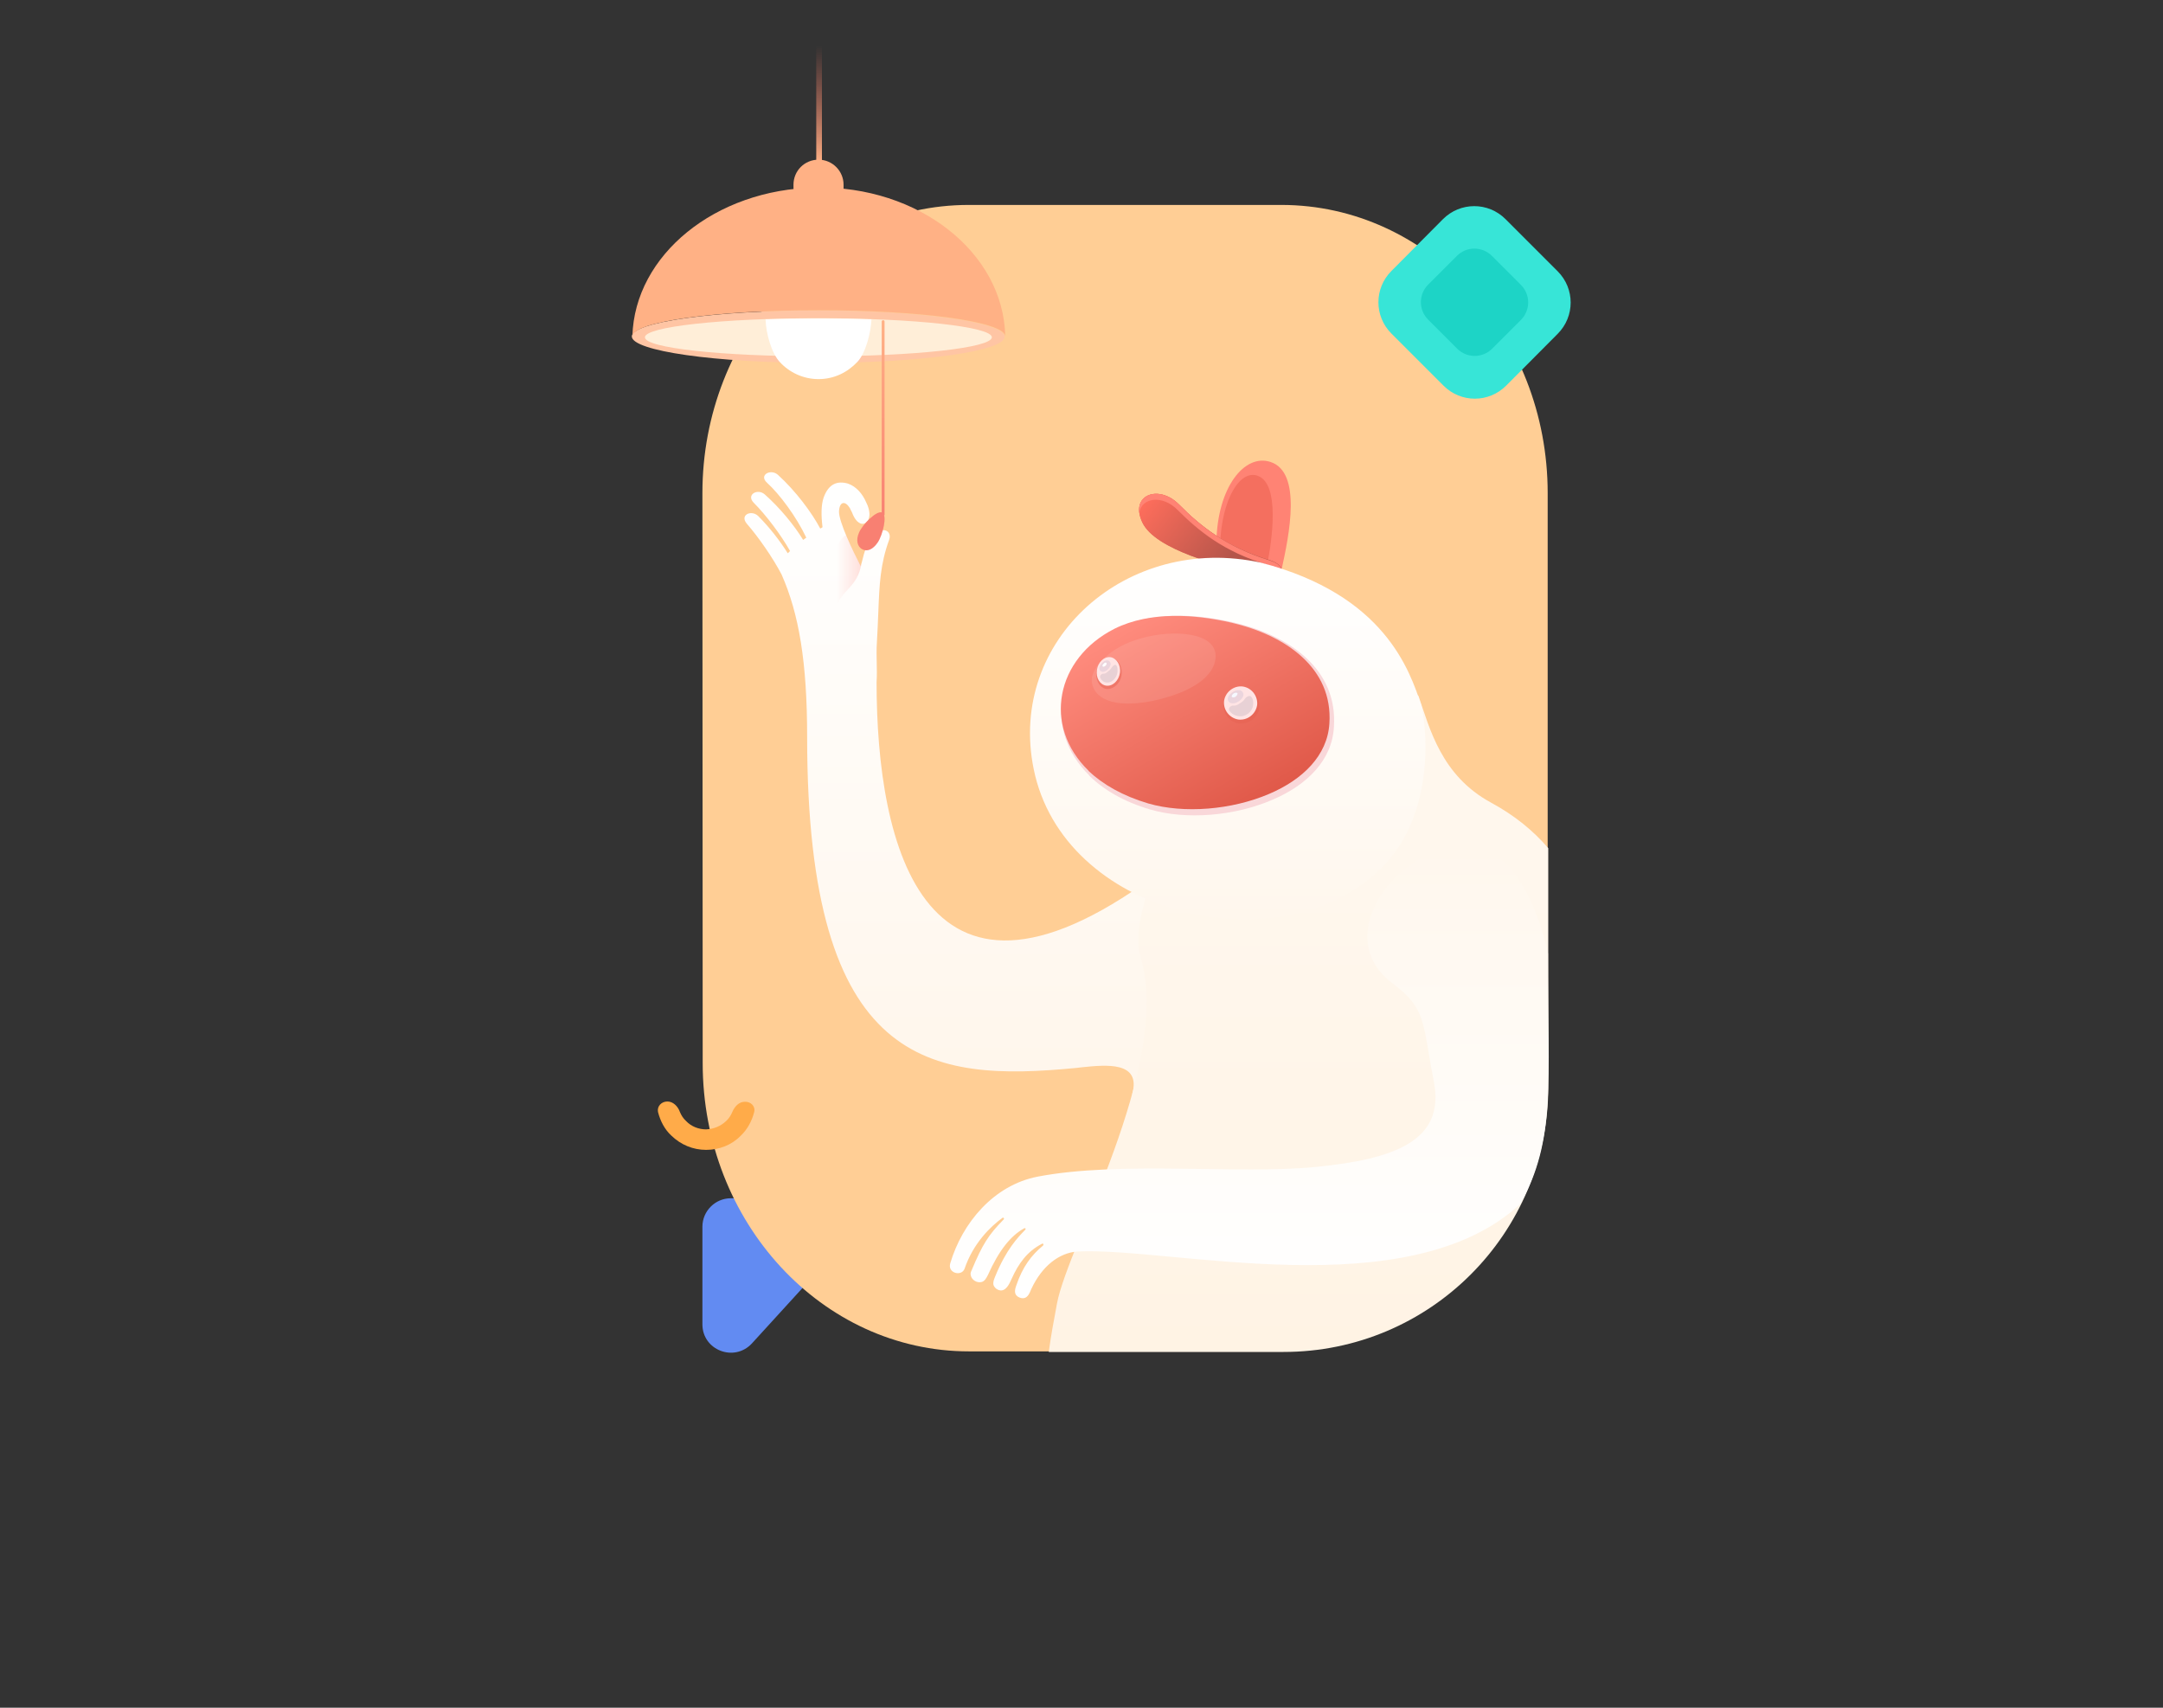 <svg width="760" height="600" viewBox="0 0 760 600" fill="none" xmlns="http://www.w3.org/2000/svg">
<rect x="0" y="0" width="760" height="600" fill="#333333" stroke="none"/>
<g clip-path="url(#clip0)">
<path d="M264.2 472C258 478.7 246.8 474.4 246.8 465.3V431C246.8 425.5 251.3 421 256.8 421H288.1C296.8 421 301.3 431.3 295.5 437.7L264.2 472Z" fill="#628BF2"/>
<path d="M246.8 173.3C246.8 117.3 288.7 72 340.4 72H450.2C501.9 72 543.8 117.4 543.8 173.3V373.5C543.8 429.5 501.9 474.8 450.2 474.8H340.5C288.8 474.8 246.9 429.4 246.9 373.5L246.8 173.3Z" fill="#FFCE95"/>
<path d="M446.4 162.301C437.3 159.301 427.7 171.201 427.4 190.601C433.3 201.701 444.4 202.001 450.3 200.101C453 187.901 457.5 165.901 446.4 162.301Z" fill="#FF8374"/>
<path d="M442 167.2C435.7 164.8 429.2 175.4 428.7 191.5C433 195.8 441 200.5 445.1 199C447.1 189.4 449.7 170.1 442 167.2Z" fill="#F46F5F"/>
<path d="M414.3 177.3C407 169.9 396.8 174 401.4 183.6C406 193.2 428.9 199 442 202C451.8 204.2 452.6 198.8 446.1 196.8C430.8 192.2 421.6 184.7 414.3 177.3Z" fill="#DF6B5D"/>
<path d="M414.3 177.3C407 169.9 396.8 174 401.4 183.6C406 193.2 428.9 199 442 202C451.8 204.2 452.6 198.8 446.1 196.8C430.8 192.2 421.6 184.7 414.3 177.3Z" fill="url(#paint0_linear)"/>
<path fill-rule="evenodd" clip-rule="evenodd" d="M400.3 180.2C399.3 173.2 407.9 170.8 414.3 177.3C421.6 184.7 430.8 192.2 446.1 196.9C450.4 198.2 451.5 201 448.9 202.1C449.2 200.8 447.8 199.2 444.9 198.3C430 193.8 421.1 186.5 413.9 179.3C408.4 173.6 401 174.9 400.3 180.2Z" fill="#FF8374"/>
<path d="M288.2 185.7C285.3 180.2 279.6 172.5 273.3 166.8C270.8 164.6 266.5 166.9 269.5 169.6C273.9 173.6 279.8 181.5 283.3 188.9C282.9 189.2 282.6 189.4 282.2 189.7C279.1 184.6 274.1 178.5 268.7 173.7C266.2 171.5 262.1 173.8 264.8 176.6C269.1 180.9 274.4 187.9 277.6 193.6C277.3 193.9 277 194.2 276.8 194.4C274.1 190.1 270.5 185.4 266.4 181.3C264 179 259.8 180.9 262.4 184C266.5 188.7 271.5 195.9 274.6 201.8C280.7 215.6 283.6 232.5 283.6 259C283.6 375.2 326.8 380.2 378.3 375.2C378.8 375.1 379.4 375.1 380 375C388.7 374.1 401.1 372.8 397.8 384.5C434.3 372 426.3 317.5 409.3 305C324.3 370 308 296.5 308 239.7C308.3 235.1 307.8 230.5 308.1 225.9C308.3 222 308.5 218.5 308.6 215.3C309 205.2 309.3 198.2 312.4 189.7C313.6 186.5 309.9 184.2 306.1 189.1C304.4 191.3 303.7 194 303 196.8C302.8 197.5 302.6 198.2 302.4 199C302.4 198.8 302.3 198.7 302.2 198.5C299.9 194.1 294.6 183.1 294.8 179.6C295 176.1 297 175.9 298.6 178.5C298.8 178.9 299 179.4 299.3 179.9C299.9 181.4 300.7 183.2 302.3 183.9C303.5 184.4 304.9 183.6 305.3 182.1C305.9 180.2 305 177.7 304.3 176.4C303.1 173.6 300.9 170.9 297.9 169.9C294.4 168.9 291.2 169.8 289.4 174.8C288.5 177.4 288.5 181.1 289 185.2C288.9 185.4 288.5 185.5 288.2 185.7Z" fill="url(#paint1_linear)"/>
<path d="M421.2 285.9C406.7 298.2 396.3 325.1 401.2 337.9C410.9 375.5 375.4 437 371.4 457.9C370.2 464.2 369.2 469.8 368.5 475H451C502.4 475 544 433.4 544 382V298C538.8 291.9 532.2 286.5 523.9 282C506.4 272.5 502.4 256 498.4 244.5C480.3 230.6 435.6 273.6 421.2 285.9Z" fill="url(#paint2_linear)"/>
<path d="M483.2 307C447.8 338.8 373.6 321.5 363.2 270.2C353.9 224.7 396.1 187.4 443.1 197.7C486.6 209 495.3 235.6 499.4 247.8C501.8 258 503.8 289.1 483.2 307Z" fill="url(#paint3_linear)"/>
<path fill-rule="evenodd" clip-rule="evenodd" d="M447.3 280.901C447.4 280.901 447.4 280.901 447.3 280.901C433.8 286.801 416.7 288.101 404.1 284.401C394.9 281.701 387.8 277.501 382.7 272.501H382.8C366.3 256.401 371 231.901 392.1 221.001C404.8 214.601 420.8 215.701 433.9 218.801C453 223.401 470 235.001 468.7 255.301C468.1 267.101 459.2 275.801 447.3 280.901Z" fill="#F9D7D9"/>
<path fill-rule="evenodd" clip-rule="evenodd" d="M446 278.901C446 278.901 446.1 278.901 446 278.901C432.7 284.601 416 285.901 403.5 282.301C394.4 279.601 387.5 275.601 382.4 270.801H382.5C366.3 255.101 370.9 231.401 391.6 220.901C404.1 214.701 419.9 215.801 432.8 218.801C451.6 223.201 468.4 234.601 467.1 254.201C466.4 265.501 457.7 273.901 446 278.901Z" fill="url(#paint4_linear)"/>
<path opacity="0.1" d="M427.1 231.199C426.6 237.499 419 243.299 404.8 246.299C388.1 249.499 383.5 243.399 383.6 238.799C383.7 234.399 390.1 227.099 401.2 224.199C412.3 221.099 427.9 221.999 427.1 231.199Z" fill="#FFFBFB"/>
<path d="M385.3 235.5C384.7 238.4 386.1 241.4 388.4 242C390.7 242.5 393.3 240.6 394 237.7C394.6 234.8 393.2 231.8 390.9 231.2C388.5 230.6 386 232.5 385.3 235.5Z" fill="#E66252" fill-opacity="0.5"/>
<path d="M393.5 236.4C393.1 239.1 391 241.2 388.7 240.9C386.5 240.6 385 238.2 385.4 235.4C385.8 232.7 387.9 230.6 390.2 230.9C392.3 231.2 393.9 233.7 393.5 236.4Z" fill="#FFE4E4"/>
<path opacity="0.1" d="M390.1 232.7C390.5 233.5 389.9 234.7 388.9 235.5C387.9 236.3 386.8 236.2 386.4 235.4C386 234.6 386.6 233.4 387.6 232.6C388.7 231.7 389.7 231.9 390.1 232.7Z" fill="#364D98"/>
<path d="M388.8 233.001C388.9 233.301 388.7 233.701 388.3 234.001C387.9 234.301 387.5 234.301 387.4 234.101C387.3 233.801 387.5 233.401 387.9 233.101C388.2 232.701 388.7 232.701 388.8 233.001Z" fill="white"/>
<path opacity="0.1" d="M387.5 236.699C386.9 236.799 386.3 237.499 386.6 238.199C387.1 239.099 387.8 239.699 388.8 239.799C390.5 239.999 392.3 238.399 392.6 236.299C392.7 235.299 392.7 234.499 392.3 233.899C392 233.199 391.1 233.799 390.7 234.399C390.4 234.999 389.8 235.599 389.2 235.999C388.7 236.499 388.1 236.799 387.5 236.699Z" fill="#1B244A"/>
<path d="M430 246.4C429.3 249.8 431.4 253.3 434.7 254.1C438 254.8 441.5 252.7 442.4 249.4C443.1 246 441 242.5 437.7 241.7C434.4 240.8 430.9 243 430 246.4Z" fill="#E66252" fill-opacity="0.5"/>
<path d="M441.7 247.8C441.2 250.9 438.3 253.2 435.1 252.8C432 252.3 429.7 249.4 430.1 246.2C430.6 243.1 433.5 240.8 436.7 241.2C439.9 241.7 442.1 244.7 441.7 247.8Z" fill="#FFE4E4"/>
<path opacity="0.1" d="M436.7 243.299C437.3 244.299 436.5 245.599 435.1 246.499C433.7 247.399 432.1 247.299 431.6 246.299C431 245.299 431.8 243.999 433.2 243.099C434.7 242.199 436.2 242.299 436.7 243.299Z" fill="#364D98"/>
<path d="M434.8 243.6C434.9 243.9 434.6 244.4 434.1 244.8C433.6 245.1 433 245.1 432.8 244.8C432.7 244.4 433 244 433.5 243.6C434 243.3 434.7 243.3 434.8 243.6Z" fill="#F6F9FF"/>
<path opacity="0.1" d="M433.2 247.899C432.4 247.999 431.5 248.699 431.9 249.599C432.6 250.699 433.7 251.399 435.1 251.599C437.6 251.999 440 250.199 440.3 247.699C440.4 246.599 440.3 245.599 439.7 244.899C439.3 244.099 438 244.699 437.5 245.399C437.1 246.099 436.3 246.799 435.5 247.199C434.9 247.699 434.1 247.999 433.2 247.899Z" fill="#1B244A"/>
<path d="M533.3 308.501C512 276.001 459.7 323.301 489.3 345.501C501.3 354.501 499.7 359.001 503.8 380.001C507.9 401.001 489.6 407.301 462.3 410.001C435 412.701 393.8 407.801 364.6 413.401C349.1 416.401 338.1 429.701 333.9 443.801C332.8 447.301 337.8 448.601 338.9 445.801C342 436.701 348.1 430.901 352.2 427.901C352.6 427.601 353 428.201 352.6 428.501C347.3 433.901 345.2 437.201 341.4 446.301C341.1 446.901 340.9 447.501 341.1 448.101C341.4 449.701 343.3 450.901 345 450.401C346 450.101 346.6 449.001 347.1 448.001C351 439.301 355.1 434.201 359.8 431.601C360.2 431.301 360.6 431.801 360.2 432.101C357.6 434.801 353.6 438.901 349.7 448.401C349.2 449.601 348.6 451.101 349.4 452.101C349.8 452.701 350.4 453.101 351.1 453.301C353.3 453.901 354.6 451.301 355.5 449.201C357.9 443.901 360.9 439.701 366.1 437.001C366.5 436.701 366.9 437.301 366.4 437.701C362.4 441.001 359.3 445.101 357.1 451.601C356.7 452.701 356.3 454.101 357.1 455.101C357.7 455.801 358.7 456.201 359.7 456.101C361.2 455.901 361.8 454.201 362.4 452.801C366.1 444.901 372.1 440.101 378.7 439.701C411.5 438.101 494.8 459.501 534.2 423.001C546.7 400.501 543.9 381.001 543.9 335.001C541.9 325.501 538.5 316.401 533.3 308.501Z" fill="url(#paint5_linear)"/>
<path d="M297.9 207.1C293.9 211.2 292.4 215.4 292.2 219.2C291.6 215.2 285.9 205 289.3 201C290.7 199.4 294.4 189.1 297.3 188C298.8 191.5 301.6 197.7 302.6 198.6C302.1 200.5 301.7 203.2 297.9 207.1Z" fill="url(#paint6_linear)"/>
<path d="M310 180.1C311.9 181.1 310.1 188.1 308.4 190.6C306.7 193.1 304.7 193.9 303 193C301.2 192.1 300.7 189.7 301.8 187.2C302.9 184.4 308.1 179.1 310 180.1Z" fill="#F88072"/>
<path d="M288.8 57V16H286.8V57H288.8Z" fill="url(#paint7_linear)"/>
<path d="M293.8 68.5H281.2C279.8 68.5 278.8 67.4 278.8 66.1V64.9C278.8 60 282.7 56.1 287.6 56.1C292.5 56.1 296.4 60.1 296.4 64.9V66.1C296.4 67.4 295.3 68.5 293.8 68.5Z" fill="#FFB185"/>
<path d="M287.5 127.499C323.7 127.499 353 123.399 353 118.299C353 113.199 323.7 109.099 287.5 109.099C251.3 108.999 222 113.199 222 118.199C222 123.299 251.3 127.499 287.5 127.499Z" fill="#FFC5A4"/>
<path d="M287.5 125.201C321.2 125.201 348.5 122.201 348.5 118.501C348.5 114.801 321.2 111.801 287.5 111.801C253.8 111.801 226.6 114.801 226.6 118.501C226.6 122.301 253.9 125.201 287.5 125.201Z" fill="#FFEED8"/>
<path d="M306.2 112.2C300.4 112 294.1 111.9 287.6 111.9C281.1 111.9 274.8 112 269 112.2C269.1 116.9 271 124 274 127.2C277.4 130.9 282.3 133.2 287.6 133.2C293.1 133.2 297.8 130.8 301.2 127.2C304.2 124.1 306 116.8 306.2 112.2Z" fill="white"/>
<path fill-rule="evenodd" clip-rule="evenodd" d="M286.6 65.9C322.8 65.2 352.6 88.7 353.2 118.1C352.8 113 323.7 109 287.7 109C251.8 109 222.6 113 222.2 118.1C223 89.6 251.3 66.5 286.6 65.9Z" fill="#FFB185"/>
<path d="M234.5 387C232.4 387 230.8 388.7 231.2 390.7C232 393.8 233.5 396.8 235.9 399C239.2 402.2 243.5 404 248.1 404C252.7 404 257.1 402.3 260.3 399C262.7 396.7 264.2 393.8 265 390.7C265.5 388.7 263.8 387 261.7 387.1C259.6 387.1 258.1 388.8 257.3 390.7C256.8 391.9 256.1 393 255.1 393.9C253.2 395.7 250.7 396.7 248.1 396.8C245.5 396.8 242.9 395.8 241.1 393.9C240.1 393 239.4 391.9 238.9 390.7C238.2 388.7 236.5 387 234.5 387Z" fill="#FFAB49"/>
<path d="M309.8 113C309.8 112.7 310 112.5 310.3 112.5C310.6 112.5 310.8 112.7 310.8 113V181H309.8V113Z" fill="url(#paint8_linear)"/>
<path d="M507 77.001C513.1 70.901 522.9 70.901 529 77.001L547.3 95.301C553.4 101.401 553.4 111.201 547.3 117.301L529.2 135.501C523.1 141.601 513.3 141.601 507.2 135.501L488.9 117.201C482.8 111.101 482.8 101.301 488.9 95.201L507 77.001Z" fill="#37E5D7"/>
<path d="M511.9 89.9C515.3 86.5 520.8 86.5 524.2 89.9L534.4 100.1C537.8 103.5 537.8 109 534.4 112.4L524.3 122.5C520.9 125.9 515.4 125.9 512 122.5L501.8 112.3C498.4 108.9 498.4 103.4 501.8 100L511.9 89.9Z" fill="#1DD4C6"/>
</g>
<defs>
<linearGradient id="paint0_linear" x1="402.737" y1="174.277" x2="431.737" y2="196.777" gradientUnits="userSpaceOnUse">
<stop stop-color="#FF6E5C"/>
<stop offset="1" stop-color="#B5554A"/>
</linearGradient>
<linearGradient id="paint1_linear" x1="342.688" y1="165.914" x2="342.688" y2="384.5" gradientUnits="userSpaceOnUse">
<stop stop-color="white"/>
<stop offset="1" stop-color="#FFF6EB"/>
</linearGradient>
<linearGradient id="paint2_linear" x1="456.194" y1="241.777" x2="456.194" y2="475" gradientUnits="userSpaceOnUse">
<stop stop-color="#FFF7ED"/>
<stop offset="0.3" stop-color="#FFF7ED"/>
<stop offset="1" stop-color="#FFF3E4"/>
</linearGradient>
<linearGradient id="paint3_linear" x1="431.348" y1="196" x2="431.348" y2="323" gradientUnits="userSpaceOnUse">
<stop stop-color="white"/>
<stop offset="1" stop-color="#FFF7ED"/>
</linearGradient>
<linearGradient id="paint4_linear" x1="400.156" y1="215.974" x2="438.677" y2="283.53" gradientUnits="userSpaceOnUse">
<stop stop-color="#FF8C7E"/>
<stop offset="1" stop-color="#E05949"/>
</linearGradient>
<linearGradient id="paint5_linear" x1="439.065" y1="456.075" x2="439.065" y2="297.425" gradientUnits="userSpaceOnUse">
<stop stop-color="white"/>
<stop offset="1" stop-color="#FFF7ED"/>
</linearGradient>
<linearGradient id="paint6_linear" x1="302.641" y1="203.623" x2="288.274" y2="203.623" gradientUnits="userSpaceOnUse">
<stop stop-color="#FFB3AA" stop-opacity="0.4"/>
<stop offset="0.6" stop-color="#FFB3AA" stop-opacity="0"/>
<stop offset="1" stop-color="#FFB3AA" stop-opacity="0"/>
</linearGradient>
<linearGradient id="paint7_linear" x1="287.848" y1="16" x2="287.848" y2="57" gradientUnits="userSpaceOnUse">
<stop stop-color="#F46F5F" stop-opacity="0"/>
<stop offset="1" stop-color="#FFB185"/>
</linearGradient>
<linearGradient id="paint8_linear" x1="310.348" y1="112.5" x2="310.348" y2="180.999" gradientUnits="userSpaceOnUse">
<stop stop-color="#FFB185"/>
<stop offset="1" stop-color="#F88072"/>
</linearGradient>
<clipPath id="clip0">
<rect width="329.9" height="459.3" fill="white" transform="translate(222 16)"/>
</clipPath>
</defs>
</svg>
